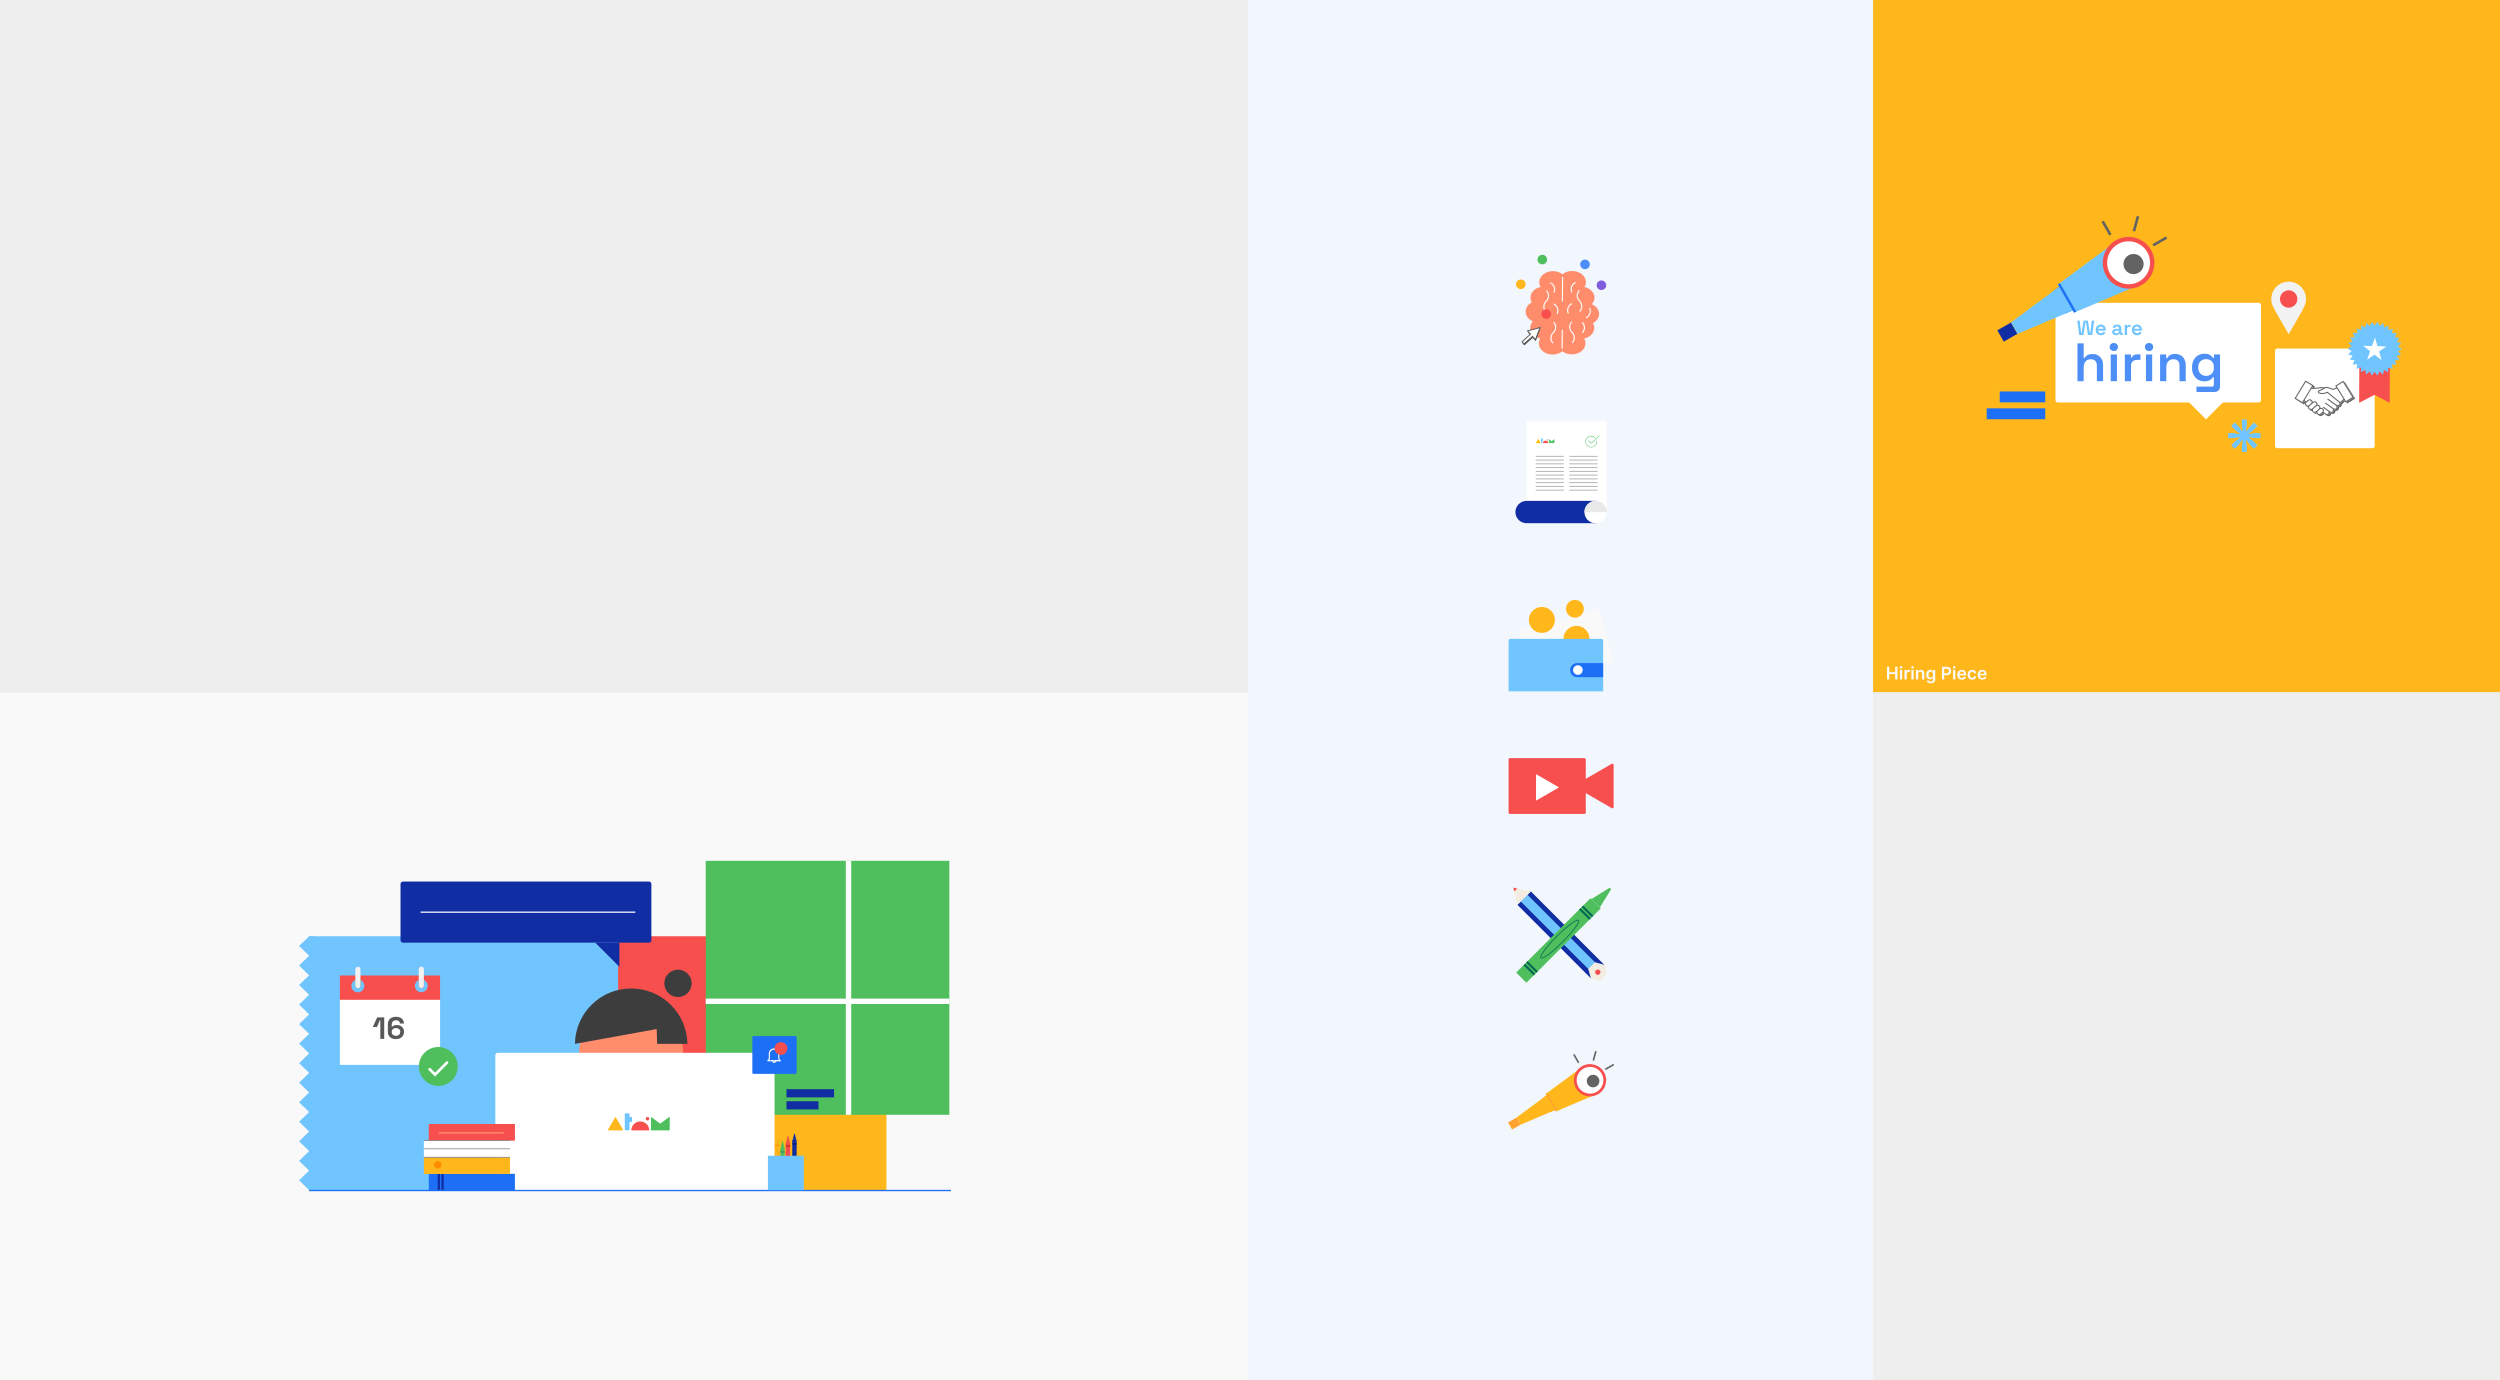 <svg width="1304" height="720" viewBox="0 0 1304 720" fill="none" xmlns="http://www.w3.org/2000/svg">
<rect x="0" y="0" width="1304" height="720" fill="#333333" stroke="none"/>
<g clip-path="url(#clip0_44_3045)">
<rect width="1304" height="720" fill="#EEEEEE"/>
<rect width="651.299" height="358.951" transform="matrix(-1 0 0 1 651.299 361.445)" fill="#F9F9F9"/>
<rect width="326" height="720" transform="matrix(-1 0 0 1 977 0)" fill="#F2F6FD"/>
<rect width="327" height="361" transform="matrix(-1 0 0 1 1304 0)" fill="#FFB71B"/>
<path d="M984.261 354.424V347.795H985.462V350.602H988.533V347.795H989.737V354.424H988.533V351.608H985.462V354.424H984.261ZM990.991 354.424V349.453H992.163V354.424H990.991ZM991.581 348.747C991.395 348.747 991.235 348.686 991.102 348.563C990.968 348.437 990.901 348.287 990.901 348.113C990.901 347.936 990.968 347.786 991.102 347.663C991.235 347.538 991.395 347.475 991.581 347.475C991.768 347.475 991.928 347.538 992.06 347.663C992.193 347.786 992.26 347.936 992.26 348.113C992.26 348.287 992.193 348.437 992.06 348.563C991.928 348.686 991.768 348.747 991.581 348.747ZM993.368 354.424V349.453H994.504V350.281H994.556C994.646 349.994 994.802 349.773 995.022 349.618C995.244 349.46 995.498 349.381 995.782 349.381C995.847 349.381 995.919 349.385 995.999 349.391C996.081 349.395 996.149 349.403 996.203 349.414V350.491C996.153 350.474 996.075 350.459 995.967 350.446C995.861 350.431 995.759 350.424 995.659 350.424C995.446 350.424 995.254 350.47 995.083 350.563C994.915 350.653 994.782 350.78 994.685 350.941C994.588 351.103 994.54 351.29 994.54 351.501V354.424H993.368ZM996.981 354.424V349.453H998.153V354.424H996.981ZM997.57 348.747C997.385 348.747 997.225 348.686 997.091 348.563C996.958 348.437 996.891 348.287 996.891 348.113C996.891 347.936 996.958 347.786 997.091 347.663C997.225 347.538 997.385 347.475 997.57 347.475C997.758 347.475 997.918 347.538 998.049 347.663C998.183 347.786 998.25 347.936 998.25 348.113C998.25 348.287 998.183 348.437 998.049 348.563C997.918 348.686 997.758 348.747 997.57 348.747ZM1000.53 351.511V354.424H999.358V349.453H1000.48V350.297H1000.54C1000.65 350.019 1000.83 349.798 1001.08 349.634C1001.34 349.47 1001.65 349.388 1002.02 349.388C1002.36 349.388 1002.66 349.461 1002.91 349.608C1003.17 349.755 1003.37 349.967 1003.51 350.246C1003.65 350.524 1003.72 350.862 1003.72 351.259V354.424H1002.55V351.44C1002.55 351.107 1002.46 350.847 1002.29 350.66C1002.12 350.472 1001.88 350.378 1001.58 350.378C1001.38 350.378 1001.19 350.424 1001.03 350.514C1000.88 350.603 1000.75 350.731 1000.66 350.899C1000.57 351.068 1000.53 351.271 1000.53 351.511ZM1007.07 356.392C1006.65 356.392 1006.29 356.334 1005.99 356.22C1005.69 356.108 1005.44 355.957 1005.26 355.767C1005.08 355.577 1004.95 355.367 1004.88 355.136L1005.93 354.88C1005.98 354.977 1006.05 355.073 1006.14 355.168C1006.23 355.265 1006.35 355.345 1006.51 355.408C1006.66 355.472 1006.86 355.505 1007.09 355.505C1007.43 355.505 1007.7 355.424 1007.92 355.262C1008.14 355.102 1008.25 354.839 1008.25 354.472V353.531H1008.19C1008.13 353.651 1008.04 353.775 1007.92 353.903C1007.81 354.03 1007.66 354.137 1007.47 354.223C1007.28 354.309 1007.04 354.353 1006.76 354.353C1006.37 354.353 1006.03 354.263 1005.72 354.084C1005.41 353.903 1005.16 353.633 1004.98 353.275C1004.8 352.915 1004.71 352.464 1004.71 351.922C1004.71 351.376 1004.8 350.915 1004.98 350.54C1005.16 350.162 1005.41 349.877 1005.72 349.682C1006.03 349.486 1006.38 349.388 1006.76 349.388C1007.05 349.388 1007.29 349.437 1007.48 349.537C1007.67 349.634 1007.82 349.751 1007.93 349.889C1008.04 350.025 1008.13 350.154 1008.19 350.275H1008.25V349.453H1009.41V354.505C1009.41 354.93 1009.31 355.282 1009.1 355.56C1008.9 355.838 1008.62 356.046 1008.27 356.184C1007.92 356.323 1007.52 356.392 1007.07 356.392ZM1007.08 353.433C1007.33 353.433 1007.54 353.373 1007.72 353.252C1007.89 353.131 1008.03 352.958 1008.12 352.731C1008.21 352.505 1008.25 352.233 1008.25 351.916C1008.25 351.603 1008.21 351.329 1008.12 351.093C1008.03 350.858 1007.9 350.676 1007.72 350.547C1007.55 350.415 1007.34 350.349 1007.08 350.349C1006.82 350.349 1006.6 350.417 1006.43 350.553C1006.25 350.689 1006.12 350.876 1006.03 351.113C1005.95 351.348 1005.9 351.616 1005.9 351.916C1005.9 352.22 1005.95 352.486 1006.03 352.715C1006.13 352.942 1006.26 353.118 1006.43 353.246C1006.61 353.371 1006.83 353.433 1007.08 353.433ZM1012.92 354.424V347.795H1015.41C1015.92 347.795 1016.34 347.89 1016.69 348.08C1017.04 348.27 1017.3 348.531 1017.47 348.864C1017.65 349.194 1017.74 349.569 1017.74 349.99C1017.74 350.415 1017.65 350.792 1017.47 351.123C1017.3 351.453 1017.03 351.713 1016.68 351.903C1016.33 352.09 1015.9 352.184 1015.39 352.184H1013.74V351.197H1015.23C1015.53 351.197 1015.77 351.145 1015.96 351.042C1016.15 350.938 1016.29 350.796 1016.38 350.614C1016.47 350.433 1016.52 350.225 1016.52 349.99C1016.52 349.755 1016.47 349.548 1016.38 349.368C1016.29 349.189 1016.15 349.05 1015.96 348.951C1015.77 348.849 1015.52 348.799 1015.22 348.799H1014.12V354.424H1012.92ZM1018.73 354.424V349.453H1019.91V354.424H1018.73ZM1019.32 348.747C1019.14 348.747 1018.98 348.686 1018.84 348.563C1018.71 348.437 1018.64 348.287 1018.64 348.113C1018.64 347.936 1018.71 347.786 1018.84 347.663C1018.98 347.538 1019.14 347.475 1019.32 347.475C1019.51 347.475 1019.67 347.538 1019.8 347.663C1019.94 347.786 1020 347.936 1020 348.113C1020 348.287 1019.94 348.437 1019.8 348.563C1019.67 348.686 1019.51 348.747 1019.32 348.747ZM1023.31 354.521C1022.81 354.521 1022.38 354.417 1022.02 354.21C1021.66 354.001 1021.38 353.705 1021.19 353.323C1020.99 352.939 1020.9 352.487 1020.9 351.967C1020.9 351.456 1020.99 351.007 1021.19 350.621C1021.38 350.233 1021.66 349.93 1022.01 349.715C1022.36 349.497 1022.77 349.388 1023.25 349.388C1023.56 349.388 1023.85 349.437 1024.12 349.537C1024.39 349.634 1024.63 349.785 1024.84 349.99C1025.05 350.195 1025.22 350.456 1025.34 350.773C1025.46 351.088 1025.52 351.464 1025.52 351.899V352.259H1021.45V351.469H1024.4C1024.4 351.245 1024.35 351.045 1024.25 350.87C1024.16 350.693 1024.03 350.554 1023.85 350.453C1023.69 350.351 1023.49 350.301 1023.27 350.301C1023.03 350.301 1022.82 350.359 1022.63 350.475C1022.45 350.59 1022.31 350.741 1022.21 350.928C1022.11 351.114 1022.06 351.318 1022.06 351.54V352.229C1022.06 352.519 1022.11 352.767 1022.22 352.974C1022.32 353.179 1022.47 353.336 1022.66 353.446C1022.85 353.554 1023.07 353.608 1023.33 353.608C1023.5 353.608 1023.65 353.584 1023.79 353.537C1023.93 353.487 1024.05 353.415 1024.15 353.32C1024.25 353.225 1024.33 353.108 1024.38 352.967L1025.47 353.09C1025.4 353.38 1025.27 353.632 1025.08 353.848C1024.89 354.061 1024.64 354.227 1024.34 354.346C1024.04 354.463 1023.7 354.521 1023.31 354.521ZM1028.68 354.521C1028.19 354.521 1027.76 354.412 1027.4 354.194C1027.05 353.976 1026.78 353.675 1026.58 353.291C1026.39 352.905 1026.3 352.46 1026.3 351.958C1026.3 351.453 1026.4 351.007 1026.59 350.621C1026.78 350.233 1027.06 349.93 1027.41 349.715C1027.77 349.497 1028.19 349.388 1028.67 349.388C1029.08 349.388 1029.44 349.462 1029.75 349.611C1030.06 349.758 1030.31 349.966 1030.49 350.236C1030.68 350.503 1030.79 350.816 1030.81 351.174H1029.69C1029.65 350.935 1029.54 350.735 1029.37 350.576C1029.2 350.414 1028.97 350.333 1028.69 350.333C1028.45 350.333 1028.24 350.398 1028.06 350.527C1027.88 350.654 1027.74 350.838 1027.64 351.077C1027.54 351.317 1027.49 351.604 1027.49 351.938C1027.49 352.277 1027.54 352.568 1027.64 352.812C1027.74 353.054 1027.87 353.24 1028.05 353.372C1028.23 353.501 1028.45 353.566 1028.69 353.566C1028.86 353.566 1029.02 353.534 1029.15 353.469C1029.29 353.402 1029.41 353.306 1029.5 353.181C1029.59 353.056 1029.66 352.904 1029.69 352.725H1030.81C1030.78 353.076 1030.68 353.388 1030.5 353.66C1030.32 353.93 1030.08 354.141 1029.77 354.294C1029.46 354.445 1029.1 354.521 1028.68 354.521ZM1033.97 354.521C1033.48 354.521 1033.04 354.417 1032.68 354.21C1032.32 354.001 1032.04 353.705 1031.85 353.323C1031.66 352.939 1031.56 352.487 1031.56 351.967C1031.56 351.456 1031.66 351.007 1031.85 350.621C1032.05 350.233 1032.32 349.93 1032.67 349.715C1033.02 349.497 1033.44 349.388 1033.91 349.388C1034.22 349.388 1034.51 349.437 1034.78 349.537C1035.05 349.634 1035.3 349.785 1035.5 349.99C1035.72 350.195 1035.88 350.456 1036 350.773C1036.12 351.088 1036.18 351.464 1036.18 351.899V352.259H1032.11V351.469H1035.06C1035.06 351.245 1035.01 351.045 1034.92 350.87C1034.82 350.693 1034.69 350.554 1034.52 350.453C1034.35 350.351 1034.15 350.301 1033.93 350.301C1033.69 350.301 1033.48 350.359 1033.3 350.475C1033.12 350.59 1032.97 350.741 1032.87 350.928C1032.77 351.114 1032.72 351.318 1032.72 351.54V352.229C1032.72 352.519 1032.77 352.767 1032.88 352.974C1032.99 353.179 1033.13 353.336 1033.32 353.446C1033.51 353.554 1033.74 353.608 1033.99 353.608C1034.16 353.608 1034.31 353.584 1034.45 353.537C1034.59 353.487 1034.71 353.415 1034.81 353.32C1034.91 353.225 1034.99 353.108 1035.04 352.967L1036.14 353.09C1036.07 353.38 1035.94 353.632 1035.74 353.848C1035.55 354.061 1035.3 354.227 1035 354.346C1034.7 354.463 1034.36 354.521 1033.97 354.521Z" fill="#F9F9F9"/>
<path d="M1237.49 233.786H1187.77C1187.15 233.786 1186.64 233.277 1186.64 232.655V182.928C1186.64 182.306 1187.15 181.797 1187.77 181.797H1237.49C1238.12 181.797 1238.63 182.306 1238.63 182.928V232.655C1238.63 233.282 1238.12 233.786 1237.49 233.786Z" fill="white"/>
<path d="M1228.45 207.887L1224.24 210.51L1223.41 209.165L1221.52 210.895C1221.53 210.98 1221.53 211.07 1221.52 211.161C1221.47 211.946 1220.79 212.54 1220 212.484C1220.07 212.744 1220.06 213.021 1219.99 213.281C1219.75 214.061 1218.94 214.507 1218.16 214.27C1218.2 214.604 1218.13 214.943 1217.96 215.225C1217.53 215.921 1216.63 216.141 1215.93 215.717C1215.94 216.017 1215.85 216.305 1215.67 216.548C1215.23 217.159 1214.38 217.3 1213.76 216.859L1212.4 215.881V215.887L1211.38 216.729C1211.12 216.944 1210.79 217.063 1210.46 217.068C1209.65 217.074 1208.98 216.424 1208.97 215.61C1208.7 215.813 1208.35 215.921 1208.01 215.898C1207.19 215.853 1206.58 215.158 1206.62 214.343C1206.36 214.445 1206.07 214.462 1205.79 214.406C1204.99 214.236 1204.49 213.45 1204.65 212.659C1204.28 212.704 1203.9 212.614 1203.6 212.387C1202.95 211.901 1202.8 210.985 1203.29 210.33L1202.53 209.781L1201.79 211.008L1197.56 208.436L1203.26 199.034L1207.5 201.606L1206.73 202.867C1207.77 202.884 1208.8 202.845 1209.84 202.754C1210.93 202.426 1212.09 202.392 1213.2 202.647C1213.8 202.324 1214.5 202.274 1215.14 202.505L1217.63 203.399L1219.39 202.754L1218.79 201.793L1222.99 199.164L1228.45 207.887Z" fill="#636363"/>
<path d="M1227.7 207.333L1223.5 209.956L1222.66 208.611L1220.77 210.341C1220.78 210.426 1220.79 210.516 1220.78 210.606C1220.73 211.392 1220.04 211.986 1219.26 211.929C1219.32 212.189 1219.32 212.466 1219.24 212.726C1219.01 213.507 1218.19 213.953 1217.41 213.716C1217.46 214.049 1217.39 214.389 1217.21 214.671C1216.79 215.367 1215.88 215.587 1215.19 215.163C1215.19 215.463 1215.1 215.751 1214.93 215.994C1214.48 216.605 1213.63 216.746 1213.02 216.305L1211.66 215.327V215.333L1210.63 216.175C1210.37 216.39 1210.05 216.509 1209.71 216.514C1208.9 216.52 1208.23 215.87 1208.23 215.056C1207.95 215.259 1207.6 215.367 1207.26 215.344C1206.45 215.299 1205.83 214.603 1205.87 213.789C1205.61 213.891 1205.33 213.908 1205.04 213.851C1204.25 213.682 1203.74 212.896 1203.91 212.105C1203.53 212.15 1203.16 212.059 1202.86 211.833C1202.2 211.347 1202.06 210.431 1202.54 209.775L1201.79 209.227L1201.05 210.454L1196.81 207.882L1202.52 198.48L1206.75 201.052L1205.98 202.313C1207.02 202.33 1208.06 202.29 1209.09 202.2C1210.18 201.872 1211.34 201.838 1212.45 202.092C1213.05 201.77 1213.75 201.719 1214.39 201.951L1216.89 202.844L1218.64 202.2L1218.04 201.239L1222.25 198.61L1227.7 207.333Z" fill="white"/>
<path d="M1222.25 198.593L1218.04 201.222L1218.64 202.183L1216.89 202.827L1214.39 201.934C1213.76 201.702 1213.05 201.759 1212.45 202.075C1211.34 201.815 1210.18 201.849 1209.09 202.183C1208.06 202.273 1207.02 202.313 1205.98 202.296L1206.75 201.035L1202.52 198.463L1196.81 207.864L1201.05 210.437L1201.79 209.21L1202.54 209.758C1202.05 210.414 1202.2 211.336 1202.86 211.816C1203.16 212.042 1203.53 212.138 1203.91 212.087C1203.74 212.885 1204.25 213.665 1205.04 213.834C1205.32 213.891 1205.61 213.874 1205.87 213.772C1205.83 214.586 1206.45 215.282 1207.26 215.327C1207.6 215.349 1207.95 215.248 1208.23 215.039C1208.24 215.853 1208.9 216.503 1209.71 216.497C1210.05 216.491 1210.37 216.373 1210.63 216.158L1211.66 215.316V215.31L1213.02 216.288C1213.63 216.729 1214.48 216.588 1214.93 215.977C1215.1 215.734 1215.19 215.44 1215.19 215.146C1215.88 215.57 1216.79 215.349 1217.21 214.654C1217.38 214.366 1217.45 214.032 1217.41 213.699C1218.19 213.93 1219.01 213.49 1219.24 212.709C1219.32 212.449 1219.32 212.172 1219.26 211.912C1220.04 211.969 1220.73 211.375 1220.78 210.589C1220.79 210.505 1220.78 210.414 1220.77 210.324L1222.66 208.594L1223.5 209.939L1227.7 207.316L1222.25 198.593ZM1200.85 209.69L1197.55 207.684L1202.7 199.22L1205.99 201.227L1200.85 209.69ZM1203 211.183C1202.7 210.799 1202.76 210.244 1203.12 209.922L1204.21 209.023C1204.37 208.899 1204.55 208.825 1204.75 208.82C1204.78 208.814 1204.81 208.814 1204.84 208.82C1205.35 208.837 1205.74 209.272 1205.73 209.781C1205.71 210.041 1205.59 210.284 1205.4 210.454L1204.3 211.353C1203.9 211.663 1203.31 211.59 1203 211.183ZM1205.93 213.116C1205.54 213.439 1204.95 213.382 1204.63 212.981C1204.31 212.591 1204.37 212.014 1204.76 211.686L1206.73 210.058C1206.88 209.928 1207.07 209.854 1207.28 209.849C1207.79 209.82 1208.22 210.216 1208.25 210.725C1208.26 211.019 1208.14 211.302 1207.91 211.488L1205.93 213.116ZM1207.92 214.586C1207.53 214.914 1206.94 214.852 1206.62 214.462C1206.29 214.066 1206.35 213.478 1206.75 213.156L1208.29 211.884C1208.44 211.76 1208.63 211.686 1208.83 211.68C1209.34 211.652 1209.78 212.042 1209.8 212.551C1209.82 212.845 1209.7 213.128 1209.47 213.314L1207.92 214.586ZM1211.3 214.909L1210.28 215.751C1209.88 216.073 1209.3 216.011 1208.98 215.61C1208.66 215.219 1208.71 214.648 1209.1 214.321L1210.12 213.478C1210.27 213.354 1210.45 213.28 1210.65 213.275H1210.74C1211.25 213.292 1211.65 213.727 1211.63 214.236C1211.62 214.496 1211.5 214.745 1211.3 214.909ZM1220.02 211.053C1219.73 211.398 1219.22 211.471 1218.85 211.211L1214.36 207.989C1214.24 207.898 1214.06 207.932 1213.98 208.057C1213.89 208.175 1213.92 208.345 1214.04 208.435L1218.37 211.545C1218.78 211.856 1218.85 212.438 1218.54 212.839C1218.24 213.229 1217.7 213.326 1217.29 213.043L1213.2 210.109C1213.08 210.018 1212.91 210.047 1212.82 210.171C1212.73 210.295 1212.76 210.465 1212.88 210.555L1216.49 213.145C1216.92 213.433 1217.02 214.004 1216.73 214.434C1216.45 214.858 1215.88 214.965 1215.45 214.677C1215.43 214.665 1215.42 214.66 1215.41 214.648L1212.01 212.212C1211.88 212.133 1211.71 212.167 1211.64 212.291C1211.56 212.41 1211.58 212.568 1211.69 212.653L1214.29 214.513C1214.65 214.79 1214.71 215.31 1214.43 215.666C1214.17 216.005 1213.69 216.09 1213.33 215.847L1212 214.892C1212.39 214.179 1212.12 213.28 1211.41 212.896C1211.08 212.715 1210.7 212.664 1210.33 212.76C1210.43 211.952 1209.84 211.217 1209.04 211.126C1208.94 211.109 1208.83 211.109 1208.74 211.121C1208.93 210.329 1208.45 209.532 1207.66 209.334C1207.2 209.221 1206.72 209.329 1206.36 209.628L1206.26 209.707C1206.25 208.893 1205.59 208.243 1204.77 208.255C1204.44 208.26 1204.11 208.379 1203.85 208.588L1202.91 209.368L1202.05 208.735L1205.64 202.827C1206.81 202.856 1207.99 202.816 1209.18 202.714C1209.74 202.539 1210.34 202.448 1210.93 202.448C1211.21 202.448 1211.48 202.465 1211.76 202.499C1211.08 202.929 1210.35 203.28 1209.59 203.551C1209.1 203.721 1208.85 204.252 1209.04 204.738C1209.14 205.015 1209.36 205.23 1209.65 205.315C1211.06 205.716 1212.57 205.58 1213.9 204.942L1219.89 209.804C1220.29 210.131 1220.33 210.68 1220.02 211.053ZM1220.58 209.77C1220.5 209.628 1220.38 209.498 1220.25 209.391L1213.98 204.297C1212.72 205.015 1211.22 205.196 1209.82 204.8C1209.61 204.744 1209.5 204.535 1209.55 204.337C1209.58 204.218 1209.67 204.128 1209.78 204.082C1210.75 203.732 1211.68 203.257 1212.53 202.669C1212.86 202.443 1213.26 202.33 1213.66 202.341C1213.85 202.352 1214.03 202.386 1214.21 202.448L1216.89 203.404L1218.93 202.652L1222.35 208.13L1220.58 209.77ZM1218.79 201.391L1222.07 199.345L1226.94 207.146L1223.67 209.193L1218.79 201.391Z" fill="#636363"/>
<path d="M1178.21 209.911H1073.28C1072.65 209.911 1072.14 209.402 1072.14 208.78V159.087C1072.14 158.465 1072.65 157.957 1073.28 157.957H1178.21C1178.83 157.957 1179.34 158.465 1179.34 159.087V208.78C1179.34 209.402 1178.83 209.911 1178.21 209.911Z" fill="white"/>
<path d="M1159.47 209.91L1150.66 201.1L1141.85 209.91L1150.66 218.721L1159.47 209.91Z" fill="white"/>
<path d="M1246.46 210.16L1238.52 205.937L1230.53 210.092L1230.63 187.841L1246.56 187.909L1246.46 210.16Z" fill="#F74E4E"/>
<path d="M1224.47 181.837L1226.59 180.576L1224.79 178.897L1227.13 178.106L1225.72 176.082L1228.17 175.799L1227.21 173.532L1229.67 173.764L1229.2 171.344L1231.55 172.079L1231.6 169.614L1233.75 170.819L1234.3 168.422L1236.15 170.05L1237.2 167.822L1238.67 169.801L1240.16 167.834L1241.19 170.072L1243.05 168.455L1243.59 170.864L1245.75 169.677L1245.77 172.136L1248.13 171.423L1247.65 173.843L1250.1 173.628L1249.13 175.89L1251.57 176.195L1250.14 178.207L1252.47 179.016L1250.66 180.684L1252.77 181.956L1250.65 183.216L1252.45 184.895L1250.11 185.687L1251.52 187.705L1249.08 187.988L1250.03 190.26L1247.58 190.029L1248.04 192.448L1245.69 191.713L1245.64 194.178L1243.5 192.974L1242.94 195.371L1241.09 193.743L1240.04 195.97L1238.57 193.992L1237.08 195.959L1236.05 193.72L1234.19 195.332L1233.65 192.929L1231.49 194.116L1231.47 191.651L1229.11 192.369L1229.59 189.95L1227.14 190.164L1228.11 187.897L1225.67 187.598L1227.1 185.585L1224.77 184.777L1226.58 183.109L1224.47 181.837Z" fill="#71C5FF"/>
<path d="M1238.79 176.087L1240.1 180.565L1244.77 180.701L1240.91 183.335L1242.22 187.812L1238.53 184.963L1234.68 187.592L1236.25 183.199L1232.56 180.35L1237.22 180.486L1238.79 176.087Z" fill="white"/>
<path d="M1084.51 174.731L1083.47 167.218H1084.75L1085.56 173.844H1085.74L1086.79 167.218H1089.04L1090.09 173.844H1090.27L1091.07 167.218H1092.36L1091.31 174.731H1089.07L1088 167.981H1087.82L1086.75 174.731H1084.51Z" fill="#71C5FF"/>
<path d="M1095.83 174.878C1095.3 174.878 1094.83 174.765 1094.43 174.539C1094.02 174.313 1093.71 173.996 1093.48 173.584C1093.26 173.171 1093.14 172.691 1093.14 172.142V172.012C1093.14 171.452 1093.26 170.972 1093.48 170.565C1093.7 170.158 1094.01 169.841 1094.41 169.615C1094.81 169.389 1095.27 169.276 1095.79 169.276C1096.31 169.276 1096.76 169.389 1097.15 169.615C1097.53 169.841 1097.83 170.158 1098.04 170.565C1098.26 170.972 1098.37 171.447 1098.37 171.995V172.436H1094.38C1094.4 172.854 1094.54 173.182 1094.82 173.437C1095.1 173.691 1095.44 173.81 1095.85 173.81C1096.25 173.81 1096.55 173.725 1096.74 173.544C1096.94 173.369 1097.08 173.171 1097.18 172.951L1098.2 173.476C1098.1 173.669 1097.96 173.878 1097.77 174.093C1097.57 174.313 1097.33 174.5 1097.01 174.652C1096.7 174.805 1096.31 174.878 1095.83 174.878ZM1094.4 171.498H1097.11C1097.08 171.147 1096.95 170.87 1096.71 170.661C1096.47 170.452 1096.16 170.35 1095.78 170.35C1095.39 170.35 1095.08 170.452 1094.84 170.661C1094.6 170.87 1094.45 171.147 1094.4 171.498Z" fill="#71C5FF"/>
<path d="M1103.7 174.877C1103.33 174.877 1102.99 174.809 1102.69 174.679C1102.39 174.549 1102.16 174.357 1101.98 174.103C1101.81 173.854 1101.71 173.543 1101.71 173.181C1101.71 172.825 1101.8 172.52 1101.98 172.277C1102.16 172.034 1102.4 171.847 1102.7 171.723C1103.01 171.598 1103.36 171.536 1103.76 171.536H1105.29V171.214C1105.29 170.937 1105.21 170.705 1105.03 170.53C1104.86 170.354 1104.59 170.264 1104.23 170.264C1103.87 170.264 1103.6 170.349 1103.42 170.518C1103.24 170.688 1103.12 170.903 1103.06 171.169L1101.92 170.795C1102.01 170.518 1102.14 170.264 1102.34 170.032C1102.53 169.806 1102.78 169.62 1103.09 169.478C1103.41 169.337 1103.8 169.269 1104.25 169.269C1104.95 169.269 1105.49 169.444 1105.89 169.789C1106.29 170.134 1106.49 170.637 1106.49 171.299V173.379C1106.49 173.594 1106.59 173.701 1106.79 173.701H1107.24V174.719H1106.36C1106.1 174.719 1105.89 174.657 1105.73 174.527C1105.56 174.397 1105.48 174.221 1105.48 174.001V173.978H1105.3C1105.25 174.08 1105.18 174.199 1105.07 174.346C1104.97 174.487 1104.8 174.611 1104.59 174.719C1104.37 174.826 1104.07 174.877 1103.7 174.877ZM1103.9 173.871C1104.31 173.871 1104.64 173.752 1104.9 173.52C1105.16 173.289 1105.29 172.972 1105.29 172.582V172.474H1103.83C1103.56 172.474 1103.35 172.531 1103.18 172.644C1103.02 172.757 1102.94 172.927 1102.94 173.147C1102.94 173.362 1103.02 173.537 1103.2 173.667C1103.37 173.803 1103.6 173.871 1103.9 173.871Z" fill="#71C5FF"/>
<path d="M1108.25 174.73V169.427H1109.47V170.037H1109.65C1109.73 169.817 1109.86 169.653 1110.04 169.557C1110.23 169.455 1110.45 169.404 1110.71 169.404H1111.35V170.501H1110.69C1110.33 170.501 1110.04 170.597 1109.82 170.784C1109.6 170.97 1109.48 171.264 1109.48 171.66V174.73H1108.25Z" fill="#71C5FF"/>
<path d="M1114.68 174.877C1114.15 174.877 1113.69 174.764 1113.28 174.538C1112.87 174.312 1112.56 173.995 1112.34 173.583C1112.11 173.17 1112 172.69 1112 172.141V172.011C1112 171.451 1112.11 170.971 1112.33 170.564C1112.55 170.157 1112.86 169.84 1113.26 169.614C1113.67 169.388 1114.13 169.275 1114.65 169.275C1115.16 169.275 1115.62 169.388 1116 169.614C1116.39 169.84 1116.69 170.157 1116.9 170.564C1117.11 170.971 1117.22 171.446 1117.22 171.994V172.435H1113.24C1113.25 172.853 1113.4 173.181 1113.68 173.436C1113.95 173.685 1114.3 173.809 1114.71 173.809C1115.11 173.809 1115.4 173.724 1115.6 173.543C1115.79 173.368 1115.94 173.17 1116.04 172.95L1117.06 173.475C1116.96 173.668 1116.81 173.877 1116.62 174.092C1116.43 174.312 1116.18 174.499 1115.86 174.651C1115.56 174.804 1115.16 174.877 1114.68 174.877ZM1113.25 171.497H1115.97C1115.94 171.146 1115.8 170.869 1115.57 170.66C1115.33 170.451 1115.02 170.349 1114.64 170.349C1114.24 170.349 1113.93 170.451 1113.69 170.66C1113.46 170.869 1113.31 171.146 1113.25 171.497Z" fill="#71C5FF"/>
<path d="M1083.6 198.826V179.079H1086.84V186.722H1087.32C1087.48 186.405 1087.72 186.083 1088.06 185.767C1088.4 185.444 1088.84 185.184 1089.4 184.975C1089.95 184.766 1090.65 184.664 1091.5 184.664C1092.58 184.664 1093.52 184.907 1094.35 185.388C1095.18 185.868 1095.82 186.541 1096.28 187.406C1096.74 188.271 1096.97 189.3 1096.97 190.481V198.831H1093.73V190.736C1093.73 189.611 1093.45 188.768 1092.9 188.214C1092.34 187.66 1091.56 187.383 1090.54 187.383C1089.39 187.383 1088.49 187.762 1087.83 188.525C1087.18 189.289 1086.84 190.374 1086.84 191.782V198.831H1083.6V198.826Z" fill="#4E8EF7"/>
<path d="M1102.55 183.115C1101.97 183.115 1101.47 182.923 1101.05 182.538C1100.62 182.154 1100.41 181.639 1100.41 181.001C1100.41 180.362 1100.62 179.847 1101.05 179.463C1101.47 179.078 1101.97 178.886 1102.55 178.886C1103.18 178.886 1103.69 179.078 1104.09 179.463C1104.49 179.847 1104.7 180.362 1104.7 181.001C1104.7 181.639 1104.49 182.154 1104.09 182.538C1103.69 182.923 1103.18 183.115 1102.55 183.115ZM1100.95 198.826V184.89H1104.19V198.826H1100.95Z" fill="#4E8EF7"/>
<path d="M1108.31 198.825V184.89H1111.5V186.495H1111.98C1112.18 185.913 1112.53 185.489 1113.02 185.223C1113.51 184.963 1114.1 184.828 1114.77 184.828H1116.46V187.705H1114.71C1113.77 187.705 1113.01 187.954 1112.43 188.451C1111.85 188.949 1111.55 189.718 1111.55 190.752V198.82H1108.31V198.825Z" fill="#4E8EF7"/>
<path d="M1120.94 183.115C1120.36 183.115 1119.86 182.923 1119.43 182.538C1119.01 182.154 1118.8 181.639 1118.8 181.001C1118.8 180.362 1119.01 179.847 1119.43 179.463C1119.86 179.078 1120.36 178.886 1120.94 178.886C1121.56 178.886 1122.07 179.078 1122.48 179.463C1122.88 179.847 1123.08 180.362 1123.08 181.001C1123.08 181.639 1122.88 182.154 1122.48 182.538C1122.08 182.923 1121.56 183.115 1120.94 183.115ZM1119.34 198.826V184.89H1122.58V198.826H1119.34Z" fill="#4E8EF7"/>
<path d="M1126.7 198.826V184.89H1129.89V186.835H1130.37C1130.61 186.309 1131.05 185.806 1131.7 185.337C1132.34 184.868 1133.3 184.63 1134.6 184.63C1135.68 184.63 1136.63 184.873 1137.45 185.365C1138.28 185.851 1138.92 186.53 1139.39 187.395C1139.84 188.26 1140.08 189.289 1140.08 190.47V198.82H1136.83V190.725C1136.83 189.6 1136.55 188.757 1136 188.203C1135.44 187.649 1134.66 187.372 1133.64 187.372C1132.49 187.372 1131.59 187.751 1130.93 188.514C1130.28 189.277 1129.94 190.363 1129.94 191.771V198.82H1126.7V198.826Z" fill="#4E8EF7"/>
<path d="M1143.37 191.911V191.487C1143.37 190.023 1143.67 188.762 1144.25 187.722C1144.83 186.676 1145.61 185.879 1146.59 185.325C1147.57 184.771 1148.63 184.494 1149.8 184.494C1151.12 184.494 1152.12 184.726 1152.81 185.201C1153.49 185.67 1153.99 186.179 1154.32 186.722H1154.8V184.89H1157.96V201.477C1157.96 202.398 1157.69 203.128 1157.17 203.665C1156.64 204.202 1155.93 204.473 1155.02 204.473H1145.66V201.652H1153.92C1154.46 201.652 1154.74 201.369 1154.74 200.804V196.773H1154.26C1154.05 197.09 1153.77 197.418 1153.41 197.746C1153.06 198.073 1152.59 198.351 1152 198.577C1151.42 198.803 1150.68 198.916 1149.8 198.916C1148.63 198.916 1147.56 198.639 1146.58 198.085C1145.6 197.531 1144.82 196.734 1144.24 195.688C1143.67 194.636 1143.37 193.381 1143.37 191.911ZM1150.7 196.061C1151.87 196.061 1152.83 195.688 1153.61 194.947C1154.38 194.207 1154.77 193.166 1154.77 191.832V191.55C1154.77 190.193 1154.39 189.153 1153.63 188.418C1152.86 187.683 1151.89 187.315 1150.7 187.315C1149.54 187.315 1148.57 187.683 1147.78 188.418C1147 189.153 1146.61 190.193 1146.61 191.55V191.832C1146.61 193.166 1147 194.207 1147.78 194.947C1148.57 195.688 1149.54 196.061 1150.7 196.061Z" fill="#4E8EF7"/>
<path d="M1100.07 128.678L1112.32 150.104L1083 162.581L1081.81 163.09L1073.4 148.391L1074.44 147.622L1100.07 128.678Z" fill="#71C5FF"/>
<path d="M1048.93 168.217L1041.79 172.3L1045.16 178.194L1052.3 174.112L1048.93 168.217Z" fill="#102DA3"/>
<path d="M1074.44 147.623L1083 162.581L1081.8 163.09L1081.13 161.914L1077.11 163.627L1070.55 152.168L1074.07 149.567L1073.4 148.391L1074.44 147.623Z" fill="#1D6FF5"/>
<path d="M1074.07 149.567L1081.13 161.914L1077.11 163.627L1058.74 171.44L1052.34 174.165L1048.91 168.166L1054.51 164.028L1070.55 152.167L1074.07 149.567Z" fill="#71C5FF"/>
<path d="M1110.28 149.402C1117.09 149.402 1122.62 143.877 1122.62 137.061C1122.62 130.245 1117.09 124.72 1110.28 124.72C1103.46 124.72 1097.94 130.245 1097.94 137.061C1097.94 143.877 1103.46 149.402 1110.28 149.402Z" fill="white"/>
<path d="M1112.86 142.986C1115.76 142.986 1118.12 140.632 1118.12 137.728C1118.12 134.825 1115.76 132.471 1112.86 132.471C1109.96 132.471 1107.6 134.825 1107.6 137.728C1107.6 140.632 1109.96 142.986 1112.86 142.986Z" fill="#636363"/>
<path d="M1116.97 148.771C1110.51 152.462 1102.26 150.212 1098.57 143.756C1094.87 137.3 1097.12 129.046 1103.58 125.354C1110.04 121.663 1118.29 123.913 1121.98 130.369C1125.67 136.825 1123.42 145.079 1116.97 148.771ZM1104.72 127.339C1099.36 130.403 1097.49 137.26 1100.55 142.62C1103.61 147.979 1110.47 149.85 1115.83 146.786C1121.19 143.722 1123.06 136.865 1120 131.505C1116.93 126.14 1110.08 124.275 1104.72 127.339Z" fill="#F74E4E"/>
<path d="M1097.33 115.081L1096.14 115.763L1100.18 122.83L1101.37 122.148L1097.33 115.081Z" fill="#636363"/>
<path d="M1114.52 112.562L1112.38 120.417L1113.71 120.778L1115.85 112.923L1114.52 112.562Z" fill="#636363"/>
<path d="M1129.78 123.298L1122.71 127.338L1123.39 128.531L1130.46 124.491L1129.78 123.298Z" fill="#636363"/>
<path d="M1162.23 228.528V225.922H1165.21L1167.93 226.374L1168.12 225.922L1165.89 224.334L1163.78 222.18L1165.59 220.365L1167.75 222.485L1169.3 224.712L1169.79 224.526L1169.33 221.84V218.816H1171.94V221.84L1171.49 224.526L1171.98 224.712L1173.53 222.485L1175.68 220.365L1177.54 222.18L1175.38 224.334L1173.16 225.922L1173.34 226.374L1176.06 225.922H1179.05V228.528H1176.06L1173.34 228.076L1173.16 228.568L1175.38 230.117L1177.54 232.271L1175.68 234.125L1173.53 232.011L1171.98 229.783L1171.49 229.97L1171.94 232.655V235.68H1169.33V232.655L1169.79 229.97L1169.3 229.783L1167.75 232.011L1165.59 234.125L1163.78 232.271L1165.89 230.117L1168.12 228.568L1167.93 228.076L1165.21 228.528H1162.23Z" fill="#71C5FF"/>
<path d="M1066.8 204.19H1043.06V209.861H1066.8V204.19Z" fill="#1D6FF5"/>
<path d="M1066.8 212.998H1036.26V218.668H1066.8V212.998Z" fill="#1D6FF5"/>
<path d="M1193.76 165.006C1198.76 165.006 1202.81 160.957 1202.81 155.961C1202.81 150.965 1198.76 146.916 1193.76 146.916C1188.77 146.916 1184.72 150.965 1184.72 155.961C1184.72 160.957 1188.77 165.006 1193.76 165.006Z" fill="#F2F2F2"/>
<path d="M1193.76 160.484C1196.26 160.484 1198.29 158.459 1198.29 155.961C1198.29 153.463 1196.26 151.438 1193.76 151.438C1191.27 151.438 1189.24 153.463 1189.24 155.961C1189.24 158.459 1191.27 160.484 1193.76 160.484Z" fill="#F74E4E"/>
<path d="M1193.76 174.323L1190.01 167.821L1186.26 161.32H1193.76H1201.27L1197.52 167.821L1193.76 174.323Z" fill="#F2F2F2"/>
<path d="M164.448 488.359H161.239L156 493.402L161.239 498.51L156 503.618L161.239 508.727L156 513.769L161.239 518.877L156 523.986L161.239 529.094L156 534.202L161.239 539.245L156 544.353L161.239 549.461L156 554.569L161.239 559.612L156 564.72L161.239 569.828L156 574.937L161.239 580.045L156 585.087L161.239 590.196L156 595.304L161.239 600.412L156 605.52L161.239 610.563L156 615.671L161.239 620.779H164.448" fill="#71C5FF"/>
<path d="M325.289 488.359H161.172V620.779H325.289V488.359Z" fill="#71C5FF"/>
<path d="M442.649 488.359H322.41V581.485H442.649V488.359Z" fill="#F74E4E"/>
<path d="M462.36 551.36H374.932V620.976H462.36V551.36Z" fill="#FFB71B"/>
<path d="M495.171 449H368.121V581.485H495.171V449Z" fill="#4FBF5E"/>
<path d="M355.967 553.493C358.366 538.712 348.328 524.785 333.547 522.387C318.767 519.988 304.84 530.025 302.441 544.806C300.042 559.587 310.08 573.513 324.861 575.912C339.641 578.311 353.568 568.274 355.967 553.493Z" fill="#FF8D6B"/>
<path d="M358.557 544.483H342.775L342.513 536.756L299.879 544.483C300.141 528.308 313.435 515.341 329.611 515.603C345.525 515.799 358.296 528.635 358.557 544.483Z" fill="#3D3D3D"/>
<path d="M426.928 574.412H410.229V578.669H426.928V574.412Z" fill="#102DA3"/>
<path d="M435.049 568.125H410.229V572.382H435.049V568.125Z" fill="#102DA3"/>
<path d="M259.669 549.133H402.698C403.419 549.133 404.008 549.723 404.008 550.443V619.862C404.008 620.582 403.419 621.172 402.698 621.172H259.669C258.949 621.172 258.359 620.582 258.359 619.862V550.443C258.359 549.723 258.949 549.133 259.669 549.133Z" fill="white"/>
<path d="M393.073 540.424H414.881C415.274 540.424 415.536 540.686 415.536 541.079V559.481C415.536 559.874 415.274 560.136 414.881 560.136H393.073C392.68 560.136 392.418 559.874 392.418 559.481V541.079C392.418 540.686 392.745 540.424 393.073 540.424Z" fill="#1D6FF5"/>
<path d="M402.962 552.997C403.093 552.997 403.289 553.128 403.289 553.259C403.289 553.39 403.355 553.455 403.42 553.586H404.01V552.997H402.962ZM407.153 552.997C406.695 552.735 406.433 552.211 406.498 551.622V549.591C406.498 548.151 405.385 546.972 403.944 546.841H403.748C402.438 546.841 401.259 547.758 401.063 549.067C400.997 549.264 400.997 549.395 400.997 549.591V551.622C401.063 552.145 400.801 552.669 400.342 552.997C400.211 553.062 400.146 553.193 400.211 553.324C400.211 553.455 400.342 553.586 400.539 553.586H407.088C407.284 553.586 407.415 553.455 407.415 553.259C407.35 553.193 407.284 553.128 407.153 552.997ZM401.259 552.997C401.521 552.604 401.587 552.145 401.587 551.687V549.657C401.587 549.46 401.587 549.329 401.652 549.133C401.848 548.151 402.765 547.496 403.748 547.496C403.813 547.496 403.944 547.496 404.01 547.496C405.057 547.627 405.909 548.544 405.909 549.591V551.622C405.909 552.08 406.04 552.538 406.236 552.931L401.259 552.997Z" fill="white"/>
<path d="M403.813 554.438C403.223 554.438 402.699 553.914 402.699 553.325C402.699 553.128 402.896 553.063 403.027 553.063C403.158 553.063 403.289 553.194 403.289 553.325C403.289 553.586 403.485 553.848 403.813 553.848C404.074 553.848 404.336 553.652 404.336 553.325C404.336 553.128 404.467 552.997 404.664 552.997C404.795 552.997 404.991 553.128 404.991 553.259C404.926 553.914 404.402 554.438 403.813 554.438Z" fill="white"/>
<path d="M407.348 550.247C409.192 550.247 410.688 548.751 410.688 546.907C410.688 545.062 409.192 543.567 407.348 543.567C405.503 543.567 404.008 545.062 404.008 546.907C404.008 548.751 405.503 550.247 407.348 550.247Z" fill="#F74E4E"/>
<path d="M268.578 612.266H223.652V620.976H268.578V612.266Z" fill="#1D6FF5"/>
<path d="M229.478 612.266H228.299V620.976H229.478V612.266Z" fill="#102DA3"/>
<path d="M231.442 612.266H230.264V620.976H231.442V612.266Z" fill="#102DA3"/>
<path d="M266.023 603.621H221.098V612.331H266.023V603.621Z" fill="#FFB71B"/>
<path d="M268.578 586.266H223.652V594.976H268.578V586.266Z" fill="#F74E4E"/>
<path d="M228.301 609.58C229.386 609.58 230.265 608.701 230.265 607.616C230.265 606.53 229.386 605.651 228.301 605.651C227.216 605.651 226.336 606.53 226.336 607.616C226.336 608.701 227.216 609.58 228.301 609.58Z" fill="#FF8C00"/>
<path d="M266.023 594.911H221.098V603.621H266.023V594.911Z" fill="white"/>
<path d="M221.098 594.911H266.023" stroke="#717171" stroke-width="0.351" stroke-miterlimit="10"/>
<path d="M221.098 599.233H266.023" stroke="#717171" stroke-width="0.351" stroke-miterlimit="10"/>
<path d="M221.098 603.621H266.023" stroke="#717171" stroke-width="0.351" stroke-miterlimit="10"/>
<path d="M228.824 590.916H262.813" stroke="#FF8D6B" stroke-width="0.701" stroke-miterlimit="10"/>
<path d="M161.172 620.975H496.02" stroke="#1D6FF5" stroke-width="0.701" stroke-miterlimit="10"/>
<path d="M409.316 598.644V608.14H408.792C408.726 608.14 408.726 608.14 408.661 608.14C408.268 608.14 407.94 608.074 407.613 608.009H407.482L407.023 607.878V598.709L409.316 598.644Z" fill="#4FBF5E"/>
<path d="M409.316 600.87H407.023V601.197H409.316V600.87Z" fill="#557D6B"/>
<path d="M409.316 600.346H407.023V600.674H409.316V600.346Z" fill="#557D6B"/>
<path d="M409.116 598.644H407.217L408.003 595.369H408.33L409.116 598.644Z" fill="#4FBF5E"/>
<path d="M408.46 602.835C408.394 602.573 408.263 602.442 408.132 602.442C408.002 602.442 407.871 602.573 407.805 602.835C407.543 604.079 407.412 605.389 407.412 606.699C407.412 607.092 407.412 607.485 407.412 607.943H407.543C407.543 607.55 407.543 607.092 407.543 606.633C407.478 605.323 407.609 604.014 407.936 602.769C408.002 602.573 408.067 602.507 408.132 602.507C408.198 602.507 408.263 602.573 408.329 602.769C408.656 604.014 408.787 605.323 408.722 606.633C408.722 607.157 408.722 607.616 408.656 608.074C408.722 608.074 408.722 608.074 408.787 608.074C408.787 607.55 408.853 607.092 408.853 606.633C408.853 605.323 408.722 604.079 408.46 602.835Z" fill="#557D6B"/>
<path d="M404.207 595.369V606.764C404.469 606.895 404.731 607.026 404.993 607.157C405.058 607.157 405.058 607.223 405.124 607.223L405.451 607.354C405.517 607.354 405.517 607.354 405.582 607.419C405.844 607.55 406.172 607.616 406.499 607.681V595.369H404.207V595.369Z" fill="#FFB71B"/>
<path d="M406.499 597.596H404.207V597.923H406.499V597.596Z" fill="#FF8C00"/>
<path d="M406.499 597.006H404.207V597.334H406.499V597.006Z" fill="#FF8C00"/>
<path d="M406.3 595.369H404.4L405.186 592.095H405.514L406.3 595.369Z" fill="#FFB71B"/>
<path d="M406.038 602.834C406.038 601.328 405.842 599.495 405.449 599.167C405.449 599.167 405.384 599.102 405.318 599.102C405.253 599.102 405.122 599.167 405.056 599.298C404.729 599.887 404.598 601.459 404.598 602.769C404.598 602.965 404.598 603.162 404.598 603.358C404.598 604.603 404.663 605.912 404.925 607.157C404.991 607.157 404.991 607.222 405.056 607.222C404.729 605.978 404.598 604.668 404.663 603.358C404.663 603.162 404.663 602.965 404.663 602.769C404.729 600.542 404.991 599.233 405.253 599.233C405.515 599.233 405.776 600.542 405.842 602.769C405.842 602.965 405.842 603.162 405.842 603.358C405.907 604.668 405.776 606.043 405.384 607.353C405.449 607.353 405.449 607.353 405.515 607.419C405.842 606.764 405.973 604.799 405.973 603.424C406.038 603.227 406.038 603.031 406.038 602.834Z" fill="#FF8C00"/>
<path d="M412.13 595.762V608.074C411.475 608.14 410.82 608.205 410.165 608.205H409.838V595.762H412.13Z" fill="#F74E4E"/>
<path d="M412.196 597.989H409.904V598.316H412.196V597.989Z" fill="#C32410"/>
<path d="M412.196 597.399H409.904V597.727H412.196V597.399Z" fill="#C32410"/>
<path d="M411.931 595.762H410.098L410.884 592.488H411.211L411.931 595.762Z" fill="#F74E4E"/>
<path d="M411.671 602.835C411.606 601.263 411.409 599.495 411.016 599.495C410.623 599.495 410.361 601.263 410.361 602.835C410.361 603.162 410.361 603.489 410.361 603.751C410.361 605.454 410.558 608.008 411.082 608.008C411.606 608.008 411.802 605.454 411.802 603.751C411.737 603.489 411.737 603.162 411.671 602.835ZM411.016 607.877C410.754 607.877 410.427 606.306 410.427 603.751C410.427 603.424 410.427 603.097 410.427 602.835C410.492 600.804 410.754 599.626 411.016 599.626C411.278 599.626 411.54 600.804 411.606 602.835C411.606 603.162 411.606 603.424 411.606 603.751C411.606 606.306 411.278 607.877 411.016 607.877Z" fill="#C32410"/>
<path d="M415.534 594.583V607.092C414.814 607.419 414.028 607.681 413.242 607.878V594.583H415.534V594.583Z" fill="#102DA3"/>
<path d="M415.601 596.81H413.309V597.138H415.601V596.81Z" fill="#041F63"/>
<path d="M415.601 596.221H413.309V596.548H415.601V596.221Z" fill="#041F63"/>
<path d="M415.338 594.583H413.504L414.224 591.309H414.552L415.338 594.583Z" fill="#102DA3"/>
<path d="M414.815 599.168C414.684 598.644 414.553 598.316 414.422 598.316C414.291 598.316 414.16 598.513 414.029 598.906C413.767 600.15 413.701 601.329 413.701 602.573V602.835C413.701 604.538 413.898 606.83 414.422 606.83C414.945 606.83 415.076 604.472 415.142 602.835V602.573C415.142 601.46 415.011 600.281 414.815 599.168ZM414.422 606.699C414.16 606.699 413.832 605.193 413.832 602.835C413.832 602.77 413.832 602.704 413.832 602.573C413.832 601.329 413.898 600.15 414.16 598.906C414.225 598.578 414.356 598.382 414.422 598.382C414.487 598.382 414.618 598.644 414.749 599.037C414.945 600.15 415.076 601.329 415.011 602.508C415.011 602.573 415.011 602.639 415.011 602.77C414.945 605.258 414.618 606.699 414.422 606.699Z" fill="#041F63"/>
<path d="M419.267 602.834H400.537V620.779H419.267V602.834Z" fill="#71C5FF"/>
<path d="M353.648 520.056C357.591 520.056 360.786 516.86 360.786 512.918C360.786 508.975 357.591 505.779 353.648 505.779C349.706 505.779 346.51 508.975 346.51 512.918C346.51 516.86 349.706 520.056 353.648 520.056Z" fill="#3D3D3D"/>
<path d="M177.283 508.792V522.021H229.544V508.792H177.283ZM218.411 511.15V514.031C218.345 514.752 218.935 515.406 219.655 515.472C220.375 515.537 221.03 514.948 221.096 514.228C221.096 514.162 221.096 514.097 221.096 514.031V511.15C222.798 511.87 223.584 513.9 222.798 515.537C222.078 517.24 220.048 518.026 218.411 517.24C216.708 516.52 215.922 514.49 216.708 512.852C217.035 512.066 217.625 511.477 218.411 511.15ZM185.338 511.15V514.031C185.273 514.752 185.862 515.406 186.583 515.472C187.303 515.537 187.958 514.948 188.023 514.228C188.023 514.162 188.023 514.097 188.023 514.031V511.15C189.726 511.87 190.512 513.9 189.726 515.603C189.006 517.306 186.976 518.092 185.273 517.306C183.57 516.585 182.784 514.555 183.57 512.852C183.963 512.066 184.553 511.477 185.338 511.15Z" fill="#F74E4E"/>
<path d="M229.544 521.497V549.723L223.846 555.42H177.283V521.497H229.544Z" fill="white"/>
<path d="M196.735 530.666L194.443 535.708H196.605L198.111 532.172H198.373V541.864H200.403V530.666H196.735V530.666Z" fill="#585858"/>
<path d="M210.226 536.298C209.898 535.774 209.44 535.381 208.916 535.054C208.327 534.792 207.737 534.661 207.082 534.661C206.493 534.661 205.969 534.726 205.445 534.923C205.118 535.054 204.856 535.25 204.594 535.512H204.332V534.333C204.332 533.744 204.528 533.22 204.921 532.761C205.379 532.369 205.969 532.172 206.558 532.172C207.148 532.107 207.672 532.303 208.13 532.696C208.457 533.023 208.588 533.416 208.588 533.875H210.684C210.684 533.22 210.553 532.565 210.16 531.976C209.833 531.452 209.309 530.993 208.719 530.797C208.065 530.469 207.279 530.338 206.558 530.338C205.772 530.338 205.052 530.469 204.332 530.797C203.677 531.059 203.153 531.517 202.825 532.172C202.432 532.892 202.236 533.678 202.301 534.464V538.263C202.301 538.983 202.432 539.638 202.825 540.227C203.153 540.817 203.677 541.275 204.266 541.537C204.987 541.865 205.707 542.061 206.493 541.996C207.279 541.996 208.065 541.865 208.719 541.537C209.964 540.948 210.75 539.638 210.75 538.263V538.066C210.75 537.477 210.619 536.822 210.226 536.298ZM208.719 538.328C208.719 538.852 208.523 539.376 208.13 539.769C207.213 540.489 205.903 540.489 204.921 539.769C204.528 539.376 204.332 538.918 204.332 538.328V538.197C204.332 537.87 204.397 537.477 204.594 537.149C204.79 536.887 205.052 536.625 205.379 536.494C205.772 536.298 206.165 536.232 206.558 536.232C206.951 536.232 207.344 536.298 207.737 536.494C208.065 536.625 208.327 536.887 208.523 537.149C208.719 537.477 208.785 537.804 208.785 538.197V538.328H208.719Z" fill="#585858"/>
<path d="M188.023 511.15V514.031C188.088 514.752 187.499 515.406 186.779 515.472C186.058 515.537 185.403 514.948 185.338 514.228C185.338 514.162 185.338 514.097 185.338 514.031V511.15C186.189 510.757 187.172 510.757 188.023 511.15Z" fill="#4FBF5E"/>
<path d="M188.023 505.517V514.031C188.088 514.751 187.499 515.406 186.779 515.472C186.058 515.537 185.403 514.948 185.338 514.227C185.338 514.162 185.338 514.096 185.338 514.031V505.517C185.403 504.797 186.058 504.208 186.779 504.273C187.499 504.273 188.023 504.862 188.023 505.517Z" fill="#F1F1F1"/>
<path d="M221.097 505.518V514.031C221.097 514.752 220.508 515.407 219.787 515.407C219.067 515.407 218.412 514.817 218.412 514.097V505.583C218.412 504.863 218.936 504.273 219.656 504.208C219.656 504.208 219.656 504.208 219.722 504.208C220.442 504.208 221.032 504.732 221.097 505.452V505.518Z" fill="#F1F1F1"/>
<path d="M229.545 549.723L223.848 555.42V549.723H229.545Z" fill="#E7E7E7"/>
<path d="M228.627 566.423C234.234 566.423 238.778 561.878 238.778 556.272C238.778 550.666 234.234 546.121 228.627 546.121C223.021 546.121 218.477 550.666 218.477 556.272C218.477 561.878 223.021 566.423 228.627 566.423Z" fill="#4FBF5E"/>
<path d="M224.109 557.713L226.925 560.529L233.147 554.242" stroke="white" stroke-width="1.402" stroke-linecap="round"/>
<path d="M495.171 522.283H368.121" stroke="white" stroke-width="2.804" stroke-miterlimit="10"/>
<path d="M442.582 581.485V449" stroke="white" stroke-width="2.804" stroke-miterlimit="10"/>
<path d="M210.226 459.806H338.454C339.175 459.806 339.764 460.395 339.764 461.115V490.389C339.764 491.11 339.175 491.699 338.454 491.699H210.226C209.505 491.699 208.916 491.11 208.916 490.389V461.115C208.916 460.395 209.505 459.806 210.226 459.806Z" fill="#102DA3"/>
<path d="M323.064 491.699V504.273L310.49 491.699H323.064Z" fill="#102DA3"/>
<path d="M331.382 475.458H219.395V476.112H331.382V475.458Z" fill="white"/>
<path d="M338.65 589.409C338.65 589.474 338.65 589.54 338.585 589.54C338.519 589.605 338.519 589.605 338.454 589.605H329.482C329.351 589.605 329.285 589.54 329.285 589.409C329.416 586.855 331.643 584.825 334.197 584.956C336.62 585.087 338.519 586.986 338.65 589.409Z" fill="#F74E4E"/>
<path d="M337.735 584.432C338.259 584.432 338.652 584.039 338.652 583.515C338.652 582.992 338.259 582.599 337.735 582.599C337.211 582.599 336.818 582.992 336.818 583.515C336.818 584.039 337.211 584.432 337.735 584.432Z" fill="#F74E4E"/>
<path d="M324.965 589.409C324.965 589.54 324.9 589.606 324.769 589.606H317.237C317.107 589.606 317.041 589.54 317.041 589.409C317.041 589.344 317.041 589.344 317.107 589.278L320.905 582.73L320.97 582.664H321.036H321.101L321.167 582.73L324.965 589.278C324.965 589.278 324.965 589.344 324.965 589.409Z" fill="#FFB71B"/>
<path d="M349.128 582.599C349.062 582.599 349.062 582.599 348.997 582.664L344.478 586.004C344.413 586.004 344.413 586.004 344.347 586.07H344.282L339.828 582.73C339.828 582.73 339.763 582.73 339.763 582.664C339.697 582.664 339.632 582.664 339.632 582.73C339.566 582.795 339.566 582.795 339.566 582.861V589.41V589.475C339.566 589.475 339.566 589.541 339.632 589.541L339.697 589.606H339.763H349.128C349.193 589.606 349.259 589.606 349.259 589.541C349.324 589.475 349.324 589.475 349.324 589.41V582.861C349.324 582.795 349.324 582.73 349.259 582.73C349.259 582.599 349.193 582.599 349.128 582.599Z" fill="#4FBF5E"/>
<path d="M329.546 582.599H328.433C328.433 582.599 328.368 582.599 328.368 582.533V582.468V580.896V580.831C328.368 580.831 328.368 580.765 328.302 580.765L328.237 580.7H328.171H326.075C326.01 580.7 325.944 580.7 325.944 580.765C325.879 580.831 325.879 580.831 325.879 580.896V589.344C325.879 589.41 325.879 589.475 325.944 589.475C326.01 589.541 326.01 589.541 326.075 589.541H328.171C328.237 589.541 328.302 589.541 328.302 589.475C328.368 589.41 328.368 589.41 328.368 589.344V585.218C328.368 585.218 328.368 585.218 328.368 585.153H329.481C329.546 585.153 329.612 585.153 329.612 585.088C329.677 585.022 329.677 585.022 329.677 584.957V582.861C329.743 582.795 329.677 582.664 329.612 582.599C329.612 582.599 329.612 582.599 329.546 582.599Z" fill="#71C5FF"/>
<g clip-path="url(#clip1_44_3045)">
<path d="M799.54 167.632C798.689 168.569 798.181 169.723 798.173 170.979C798.157 173.642 800.367 175.888 803.396 176.575C802.922 177.34 802.651 178.199 802.643 179.107C802.623 182.298 805.812 184.9 809.758 184.933C811.76 184.945 813.577 184.287 814.883 183.227C816.16 184.221 817.888 184.839 819.8 184.855C823.754 184.88 826.972 182.319 826.996 179.128C827 178.22 826.738 177.361 826.28 176.587C829.317 175.937 831.561 173.72 831.577 171.064C831.585 170.168 831.332 169.326 830.885 168.565C832.805 167.546 834.082 165.791 834.095 163.786C834.111 161.573 832.576 159.642 830.316 158.656C831.168 157.711 831.68 156.553 831.688 155.297C831.704 152.642 829.494 150.392 826.464 149.697C826.935 148.936 827.209 148.077 827.213 147.169C827.234 143.978 824.053 141.372 820.099 141.347C818.093 141.331 816.283 141.985 814.973 143.049C813.696 142.055 811.969 141.437 810.057 141.425C806.102 141.396 802.885 143.961 802.864 147.148C802.856 148.056 803.118 148.92 803.581 149.685C800.551 150.339 798.304 152.552 798.283 155.216C798.275 156.112 798.533 156.954 798.979 157.711C797.055 158.73 795.782 160.489 795.77 162.49C795.741 164.711 797.276 166.646 799.54 167.632Z" fill="#FF8D6B"/>
<path d="M820.227 179.047L819.81 178.634C820.489 177.942 820.858 177.034 820.845 176.073C820.833 175.111 820.444 174.215 819.744 173.544C818.934 172.763 818.479 171.716 818.467 170.599C818.455 169.482 818.881 168.426 819.671 167.625L820.088 168.038C819.409 168.725 819.04 169.629 819.052 170.591C819.065 171.552 819.454 172.448 820.15 173.119C820.96 173.9 821.414 174.943 821.431 176.064C821.447 177.185 821.017 178.245 820.227 179.047Z" fill="white"/>
<path d="M824.149 162.694L823.732 162.281C824.411 161.594 824.78 160.685 824.767 159.728C824.755 158.767 824.366 157.871 823.666 157.2C822.856 156.418 822.401 155.375 822.389 154.254C822.377 153.133 822.802 152.078 823.597 151.276L824.014 151.689C823.335 152.376 822.966 153.285 822.978 154.246C822.991 155.207 823.38 156.103 824.076 156.774C824.886 157.556 825.34 158.603 825.357 159.72C825.369 160.837 824.939 161.892 824.149 162.694Z" fill="white"/>
<path d="M825.526 173.773L825.108 173.36C825.788 172.672 826.156 171.764 826.144 170.807C826.132 169.845 825.739 168.949 825.043 168.278L825.452 167.853C826.263 168.634 826.717 169.682 826.734 170.799C826.746 171.915 826.316 172.975 825.526 173.773Z" fill="white"/>
<path d="M819.638 152.585C819.167 151.579 819.122 150.45 819.507 149.407C819.9 148.347 820.686 147.504 821.726 147.034L821.967 147.57C821.075 147.975 820.395 148.699 820.059 149.611C819.728 150.507 819.769 151.472 820.17 152.336L819.638 152.585Z" fill="white"/>
<path d="M817.77 163.611C817.299 162.601 817.258 161.467 817.643 160.424C818.036 159.369 818.822 158.53 819.858 158.06L820.099 158.595C819.207 159.001 818.532 159.721 818.192 160.629C817.86 161.525 817.897 162.494 818.298 163.366L817.77 163.611Z" fill="white"/>
<path d="M827.329 166.077L827.088 165.542C827.98 165.141 828.656 164.416 828.991 163.508C829.323 162.612 829.286 161.639 828.881 160.775L829.413 160.526C829.884 161.536 829.929 162.67 829.54 163.713C829.147 164.768 828.361 165.607 827.329 166.077Z" fill="white"/>
<path d="M809.838 179.21C809.06 178.4 808.647 177.337 808.675 176.22C808.704 175.103 809.175 174.06 809.993 173.29C810.702 172.628 811.103 171.736 811.127 170.774C811.152 169.817 810.796 168.905 810.128 168.209L810.554 167.8C811.336 168.61 811.75 169.67 811.721 170.787C811.692 171.904 811.226 172.947 810.403 173.716C809.699 174.379 809.293 175.271 809.269 176.232C809.244 177.193 809.596 178.106 810.268 178.801L809.838 179.21Z" fill="white"/>
<path d="M806.141 162.809C805.359 161.994 804.946 160.931 804.978 159.814C805.007 158.697 805.478 157.658 806.297 156.885C807.001 156.226 807.406 155.334 807.43 154.373C807.455 153.411 807.099 152.499 806.428 151.804L806.853 151.395C807.635 152.205 808.049 153.268 808.02 154.385C807.991 155.502 807.521 156.541 806.702 157.31C805.998 157.973 805.592 158.865 805.568 159.826C805.543 160.784 805.899 161.7 806.567 162.399L806.141 162.809Z" fill="white"/>
<path d="M810.783 152.765L810.251 152.512C810.665 151.652 810.718 150.683 810.399 149.783C810.075 148.871 809.408 148.134 808.52 147.717L808.769 147.185C809.797 147.672 810.575 148.523 810.951 149.587C811.328 150.63 811.27 151.759 810.783 152.765Z" fill="white"/>
<path d="M812.502 163.811L811.97 163.557C812.387 162.694 812.436 161.72 812.117 160.82C811.794 159.908 811.126 159.18 810.242 158.767L810.492 158.235C811.519 158.714 812.293 159.564 812.674 160.624C813.046 161.671 812.985 162.805 812.502 163.811Z" fill="white"/>
<path d="M814.656 157.229L814.742 144.362L815.332 144.366L815.242 157.233L814.656 157.229Z" fill="white"/>
<path d="M814.591 171.985L814.521 181.91L815.111 181.914L815.18 171.989L814.591 171.985Z" fill="white"/>
<path d="M806.494 166.315C807.877 166.315 808.999 165.194 808.999 163.811C808.999 162.428 807.877 161.307 806.494 161.307C805.11 161.307 803.988 162.428 803.988 163.811C803.988 165.194 805.11 166.315 806.494 166.315Z" fill="#F74E4E"/>
<path d="M793.255 150.797C794.639 150.797 795.761 149.677 795.761 148.294C795.761 146.911 794.639 145.79 793.255 145.79C791.872 145.79 790.75 146.911 790.75 148.294C790.75 149.677 791.872 150.797 793.255 150.797Z" fill="#FFB71B"/>
<path d="M826.73 140.406C828.114 140.406 829.235 139.285 829.235 137.903C829.235 136.52 828.114 135.399 826.73 135.399C825.346 135.399 824.225 136.52 824.225 137.903C824.225 139.285 825.346 140.406 826.73 140.406Z" fill="#4E8EF7"/>
<path d="M804.453 137.902C805.836 137.902 806.958 136.782 806.958 135.399C806.958 134.016 805.836 132.895 804.453 132.895C803.069 132.895 801.947 134.016 801.947 135.399C801.947 136.782 803.069 137.902 804.453 137.902Z" fill="#4FBF5E"/>
<path d="M835.302 151.276C836.686 151.276 837.808 150.155 837.808 148.772C837.808 147.39 836.686 146.269 835.302 146.269C833.919 146.269 832.797 147.39 832.797 148.772C832.797 150.155 833.919 151.276 835.302 151.276Z" fill="#7F5EDD"/>
<path d="M801.02 177.961L802.232 174.803L803.444 171.645L800.177 172.524L796.906 173.4L798.45 175.11L794.09 179.041L795.117 180.183L799.477 176.251L801.02 177.961Z" fill="#585858"/>
<path d="M800.878 177.164L802.09 174.005L803.301 170.847L800.031 171.727L796.764 172.602L798.307 174.312L793.943 178.244L794.975 179.385L799.335 175.454L800.878 177.164Z" fill="white" stroke="#585858" stroke-width="0.506" stroke-miterlimit="10"/>
</g>
<g clip-path="url(#clip2_44_3045)">
<path d="M838.13 219.771H796.273V267.112H838.13V219.771Z" fill="white"/>
<path d="M832.819 272.913H796.272C793.042 272.913 790.432 270.3 790.432 267.112C790.432 263.879 793.042 261.266 796.272 261.266H832.819V272.913Z" fill="#102DA3"/>
<path d="M832.286 272.958C835.511 272.958 838.126 270.34 838.126 267.112C838.126 263.883 835.511 261.266 832.286 261.266C829.06 261.266 826.445 263.883 826.445 267.112C826.445 270.34 829.06 272.958 832.286 272.958Z" fill="white"/>
<path d="M838.126 267.112H826.445C826.445 263.879 829.056 261.266 832.286 261.266C835.516 261.266 838.126 263.879 838.126 267.112Z" fill="#E9E9E9"/>
<path d="M829.946 233.364C828.265 233.364 826.938 231.991 826.938 230.352C826.938 228.714 828.309 227.341 829.946 227.341C830.787 227.341 831.539 227.651 832.114 228.271L831.893 228.492C831.362 227.961 830.698 227.651 829.946 227.651C828.442 227.651 827.203 228.891 827.203 230.397C827.203 231.902 828.442 233.142 829.946 233.142C831.451 233.142 832.689 231.902 832.689 230.397C832.689 230.219 832.689 230.042 832.645 229.865L832.911 229.821C832.955 229.998 832.955 230.219 832.955 230.441C832.999 231.991 831.628 233.364 829.946 233.364Z" fill="#56C766"/>
<path d="M829.99 231.326C829.902 231.326 829.813 231.282 829.769 231.194L828.441 229.909L828.663 229.688L830.034 231.016L834.238 227.031L834.415 227.252L830.211 231.238C830.123 231.282 830.079 231.326 829.99 231.326Z" fill="#56C766"/>
<path d="M815.699 237.793H801.01V238.236H815.699V237.793Z" fill="#A9A9A9"/>
<path d="M815.699 239.741H801.01V240.184H815.699V239.741Z" fill="#A9A9A9"/>
<path d="M815.699 241.734H801.01V242.177H815.699V241.734Z" fill="#A9A9A9"/>
<path d="M815.699 243.684H801.01V244.126H815.699V243.684Z" fill="#A9A9A9"/>
<path d="M815.699 245.631H801.01V246.074H815.699V245.631Z" fill="#A9A9A9"/>
<path d="M815.699 247.58H801.01V248.023H815.699V247.58Z" fill="#A9A9A9"/>
<path d="M815.699 249.574H801.01V250.017H815.699V249.574Z" fill="#A9A9A9"/>
<path d="M815.699 251.521H801.01V251.964H815.699V251.521Z" fill="#A9A9A9"/>
<path d="M815.699 253.471H801.01V253.914H815.699V253.471Z" fill="#A9A9A9"/>
<path d="M815.699 255.418H801.01V255.861H815.699V255.418Z" fill="#A9A9A9"/>
<path d="M833.299 237.793H818.609V238.236H833.299V237.793Z" fill="#A9A9A9"/>
<path d="M833.299 239.741H818.609V240.184H833.299V239.741Z" fill="#A9A9A9"/>
<path d="M833.299 241.734H818.609V242.177H833.299V241.734Z" fill="#A9A9A9"/>
<path d="M833.299 243.684H818.609V244.126H833.299V243.684Z" fill="#A9A9A9"/>
<path d="M833.299 245.631H818.609V246.074H833.299V245.631Z" fill="#A9A9A9"/>
<path d="M833.299 247.58H818.609V248.023H833.299V247.58Z" fill="#A9A9A9"/>
<path d="M833.299 249.574H818.609V250.017H833.299V249.574Z" fill="#A9A9A9"/>
<path d="M833.299 251.521H818.609V251.964H833.299V251.521Z" fill="#A9A9A9"/>
<path d="M833.299 253.47H818.609V253.913H833.299V253.47Z" fill="#A9A9A9"/>
<path d="M833.299 255.418H818.609V255.861H833.299V255.418Z" fill="#A9A9A9"/>
<path d="M807.6 231.105C807.6 231.15 807.556 231.15 807.6 231.105C807.556 231.15 807.556 231.15 807.556 231.15H804.857H804.812V231.105C804.812 230.353 805.476 229.777 806.228 229.777C806.936 229.777 807.6 230.353 807.6 231.105Z" fill="#FA5453"/>
<path d="M807.291 229.644C807.424 229.644 807.556 229.511 807.556 229.379C807.556 229.246 807.424 229.113 807.291 229.113C807.158 229.113 807.025 229.246 807.025 229.379C807.025 229.511 807.158 229.644 807.291 229.644Z" fill="#FA5453"/>
<path d="M803.488 231.106C803.488 231.15 803.488 231.15 803.488 231.106C803.443 231.15 803.443 231.15 803.443 231.15H801.187H801.143V231.106V231.061L802.293 229.068C802.293 229.068 802.293 229.068 802.337 229.068C802.337 229.068 802.337 229.068 802.381 229.068C802.381 229.068 802.381 229.068 802.426 229.068C802.426 229.068 802.426 229.068 802.47 229.068L803.488 231.106Z" fill="#FFBE00"/>
<path d="M810.743 229.068C810.699 229.068 810.699 229.068 810.743 229.068L809.372 230.087C809.372 230.087 809.372 230.087 809.327 230.087C809.327 230.087 809.327 230.087 809.283 230.087L807.956 229.068C807.956 229.068 807.956 229.068 807.911 229.068H807.867V229.113V231.061C807.867 231.061 807.867 231.061 807.867 231.106C807.867 231.106 807.867 231.106 807.911 231.106H810.743H810.787V231.061V229.068C810.787 229.113 810.787 229.113 810.743 229.068Z" fill="#56C766"/>
<path d="M804.858 229.069H804.548V228.626C804.548 228.626 804.548 228.626 804.548 228.582C804.548 228.582 804.548 228.582 804.504 228.582H803.884H803.84V228.626V231.15V231.194H803.884H804.504H804.548V231.15V229.91H804.858H804.902V229.866V229.246C804.902 229.113 804.902 229.113 804.858 229.069C804.858 229.069 804.902 229.069 804.858 229.069Z" fill="#7ACCFF"/>
</g>
<g clip-path="url(#clip3_44_3045)">
<path d="M833.952 317.334L791.99 328.883L799.656 356.571L841.618 345.022L833.952 317.334Z" fill="#F9F9F9"/>
<path d="M822.299 339.99C826.05 339.99 829.091 336.958 829.091 333.218C829.091 329.478 826.05 326.447 822.299 326.447C818.548 326.447 815.508 329.478 815.508 333.218C815.508 336.958 818.548 339.99 822.299 339.99Z" fill="#FFB71B"/>
<path d="M835.289 365.758H787.794C787.293 365.758 786.883 365.349 786.883 364.849V334.128C786.883 333.628 787.293 333.219 787.794 333.219H835.289C835.79 333.219 836.2 333.628 836.2 334.128V364.849C836.2 365.349 835.79 365.758 835.289 365.758Z" fill="#71C5FF"/>
<path d="M836.198 353.215H822.661C820.61 353.215 818.969 351.579 818.969 349.534C818.969 347.489 820.61 345.853 822.661 345.853H836.198V353.215Z" fill="#1D6FF5"/>
<path d="M823.028 351.988C824.413 351.988 825.535 350.869 825.535 349.488C825.535 348.108 824.413 346.989 823.028 346.989C821.644 346.989 820.521 348.108 820.521 349.488C820.521 350.869 821.644 351.988 823.028 351.988Z" fill="white"/>
<path d="M804.25 330.128C808.001 330.128 811.042 327.096 811.042 323.356C811.042 319.617 808.001 316.585 804.25 316.585C800.5 316.585 797.459 319.617 797.459 323.356C797.459 327.096 800.5 330.128 804.25 330.128Z" fill="#FFB71B"/>
<path d="M821.479 322.175C824.047 322.175 826.128 320.1 826.128 317.54C826.128 314.98 824.047 312.904 821.479 312.904C818.912 312.904 816.83 314.98 816.83 317.54C816.83 320.1 818.912 322.175 821.479 322.175Z" fill="#FFB71B"/>
</g>
<path d="M821.651 410.524C821.221 410.276 821.221 409.656 821.651 409.407L831.151 403.925L840.704 398.393C841.134 398.145 841.671 398.455 841.671 398.951V409.966V420.98C841.671 421.477 841.134 421.787 840.704 421.538L831.151 416.006L821.651 410.524Z" fill="#F74E4E"/>
<path d="M826.495 395.438H787.527C787.171 395.438 786.883 395.726 786.883 396.082V423.901C786.883 424.257 787.171 424.546 787.527 424.546H826.495C826.851 424.546 827.14 424.257 827.14 423.901V396.082C827.14 395.726 826.851 395.438 826.495 395.438Z" fill="#F74E4E"/>
<path d="M812.558 410.704L807.038 413.881L801.518 417.057V410.704V404.352L807.038 407.528L812.558 410.704Z" fill="white" stroke="white" stroke-width="0.645" stroke-miterlimit="10"/>
<path d="M798.49 464.954L791.48 471.963L829.771 510.254L836.78 503.245L798.49 464.954Z" fill="#102DA3"/>
<path d="M796.729 466.713L793.238 470.204L831.529 508.494L835.019 505.004L796.729 466.713Z" fill="#71C5FF"/>
<path d="M838.1 508.086L836.777 503.244L831.935 501.921L828.445 505.412L829.768 510.253L834.61 511.577L838.1 508.086Z" fill="#F3EDE1"/>
<path d="M834.418 508.092C834.957 507.553 834.959 506.647 834.421 506.109C833.884 505.572 833.006 505.545 832.438 506.113C831.899 506.652 831.898 507.558 832.435 508.096C832.972 508.633 833.851 508.66 834.418 508.092Z" fill="#F74E4E"/>
<path d="M798.486 464.955L789.396 463.016L791.477 471.964L798.486 464.955Z" fill="#F3EDE1"/>
<path d="M789.819 464.969L791.351 463.437L789.34 462.958L789.819 464.969Z" fill="#F74E4E"/>
<path d="M834.973 473.771L829.656 468.454L790.841 507.269L796.158 512.585L834.973 473.771Z" fill="#4FBF5E"/>
<path d="M800.766 507.979L795.449 502.662L794.672 503.44L799.988 508.756L800.766 507.979Z" fill="#006853"/>
<path d="M802.119 506.621L796.803 501.304L796.025 502.082L801.342 507.398L802.119 506.621Z" fill="#006853"/>
<path d="M829.74 478.998L824.424 473.682L823.646 474.459L828.963 479.776L829.74 478.998Z" fill="#006853"/>
<path d="M831.098 477.642L825.781 472.326L825.004 473.103L830.32 478.42L831.098 477.642Z" fill="#006853"/>
<path d="M834.492 473.288L830.123 468.919L839.595 463.044L840.363 463.812L834.492 473.288Z" fill="#4FBF5E"/>
<path d="M803.617 499.783C802.422 498.588 807.942 492.202 811.942 488.202C815.941 484.203 822.327 478.682 823.523 479.878C824.718 481.073 819.197 487.459 815.198 491.458C811.198 495.458 804.813 500.979 803.617 499.783ZM823.241 480.159C822.677 479.596 818.216 482.492 812.224 488.484C806.232 494.476 803.335 498.937 803.899 499.501C804.463 500.065 808.924 497.168 814.916 491.176C820.913 485.189 823.804 480.723 823.241 480.159Z" fill="#006853"/>
<path d="M822.982 558.231L830.629 571.605L812.326 579.393L811.581 579.71L806.338 570.536L806.987 570.056L822.982 558.231Z" fill="#FFB71B"/>
<path d="M791.062 582.911L786.605 585.459L788.709 589.138L793.166 586.59L791.062 582.911Z" fill="#FFA230"/>
<path d="M806.984 570.056L812.323 579.392L811.579 579.71L811.159 578.976L808.646 580.045L804.557 572.893L806.751 571.27L806.335 570.536L806.984 570.056Z" fill="#FFA230"/>
<path d="M806.753 571.27L811.16 578.977L808.648 580.046L797.183 584.922L793.189 586.623L791.047 582.879L794.54 580.296L804.558 572.893L806.753 571.27Z" fill="#FFB71B"/>
<path d="M829.349 571.168C833.604 571.168 837.052 567.719 837.052 563.465C837.052 559.21 833.604 555.762 829.349 555.762C825.095 555.762 821.646 559.21 821.646 563.465C821.646 567.719 825.095 571.168 829.349 571.168Z" fill="white"/>
<path d="M830.961 567.163C832.774 567.163 834.243 565.694 834.243 563.882C834.243 562.069 832.774 560.6 830.961 560.6C829.149 560.6 827.68 562.069 827.68 563.882C827.68 565.694 829.149 567.163 830.961 567.163Z" fill="#636363"/>
<path d="M833.528 570.772C829.498 573.076 824.346 571.672 822.042 567.642C819.738 563.612 821.142 558.461 825.172 556.156C829.202 553.852 834.354 555.257 836.658 559.286C838.962 563.316 837.558 568.468 833.528 570.772ZM825.881 557.395C822.536 559.308 821.368 563.588 823.281 566.933C825.193 570.278 829.474 571.446 832.819 569.534C836.164 567.621 837.332 563.341 835.419 559.996C833.507 556.647 829.227 555.483 825.881 557.395Z" fill="#F74E4E"/>
<path d="M821.27 549.745L820.525 550.17L823.047 554.581L823.792 554.156L821.27 549.745Z" fill="#636363"/>
<path d="M832 548.173L830.664 553.075L831.491 553.301L832.827 548.398L832 548.173Z" fill="#636363"/>
<path d="M841.522 554.874L837.111 557.396L837.537 558.14L841.948 555.618L841.522 554.874Z" fill="#636363"/>
</g>
<defs>
<clipPath id="clip0_44_3045">
<rect width="1304" height="720" fill="white"/>
</clipPath>
<clipPath id="clip1_44_3045">
<rect width="47.053" height="52.038" fill="white" transform="translate(790.75 132.895)"/>
</clipPath>
<clipPath id="clip2_44_3045">
<rect width="47.697" height="53.143" fill="white" transform="translate(790.428 219.769)"/>
</clipPath>
<clipPath id="clip3_44_3045">
<rect width="54.787" height="52.853" fill="white" transform="translate(786.883 307.748)"/>
</clipPath>
</defs>
</svg>
